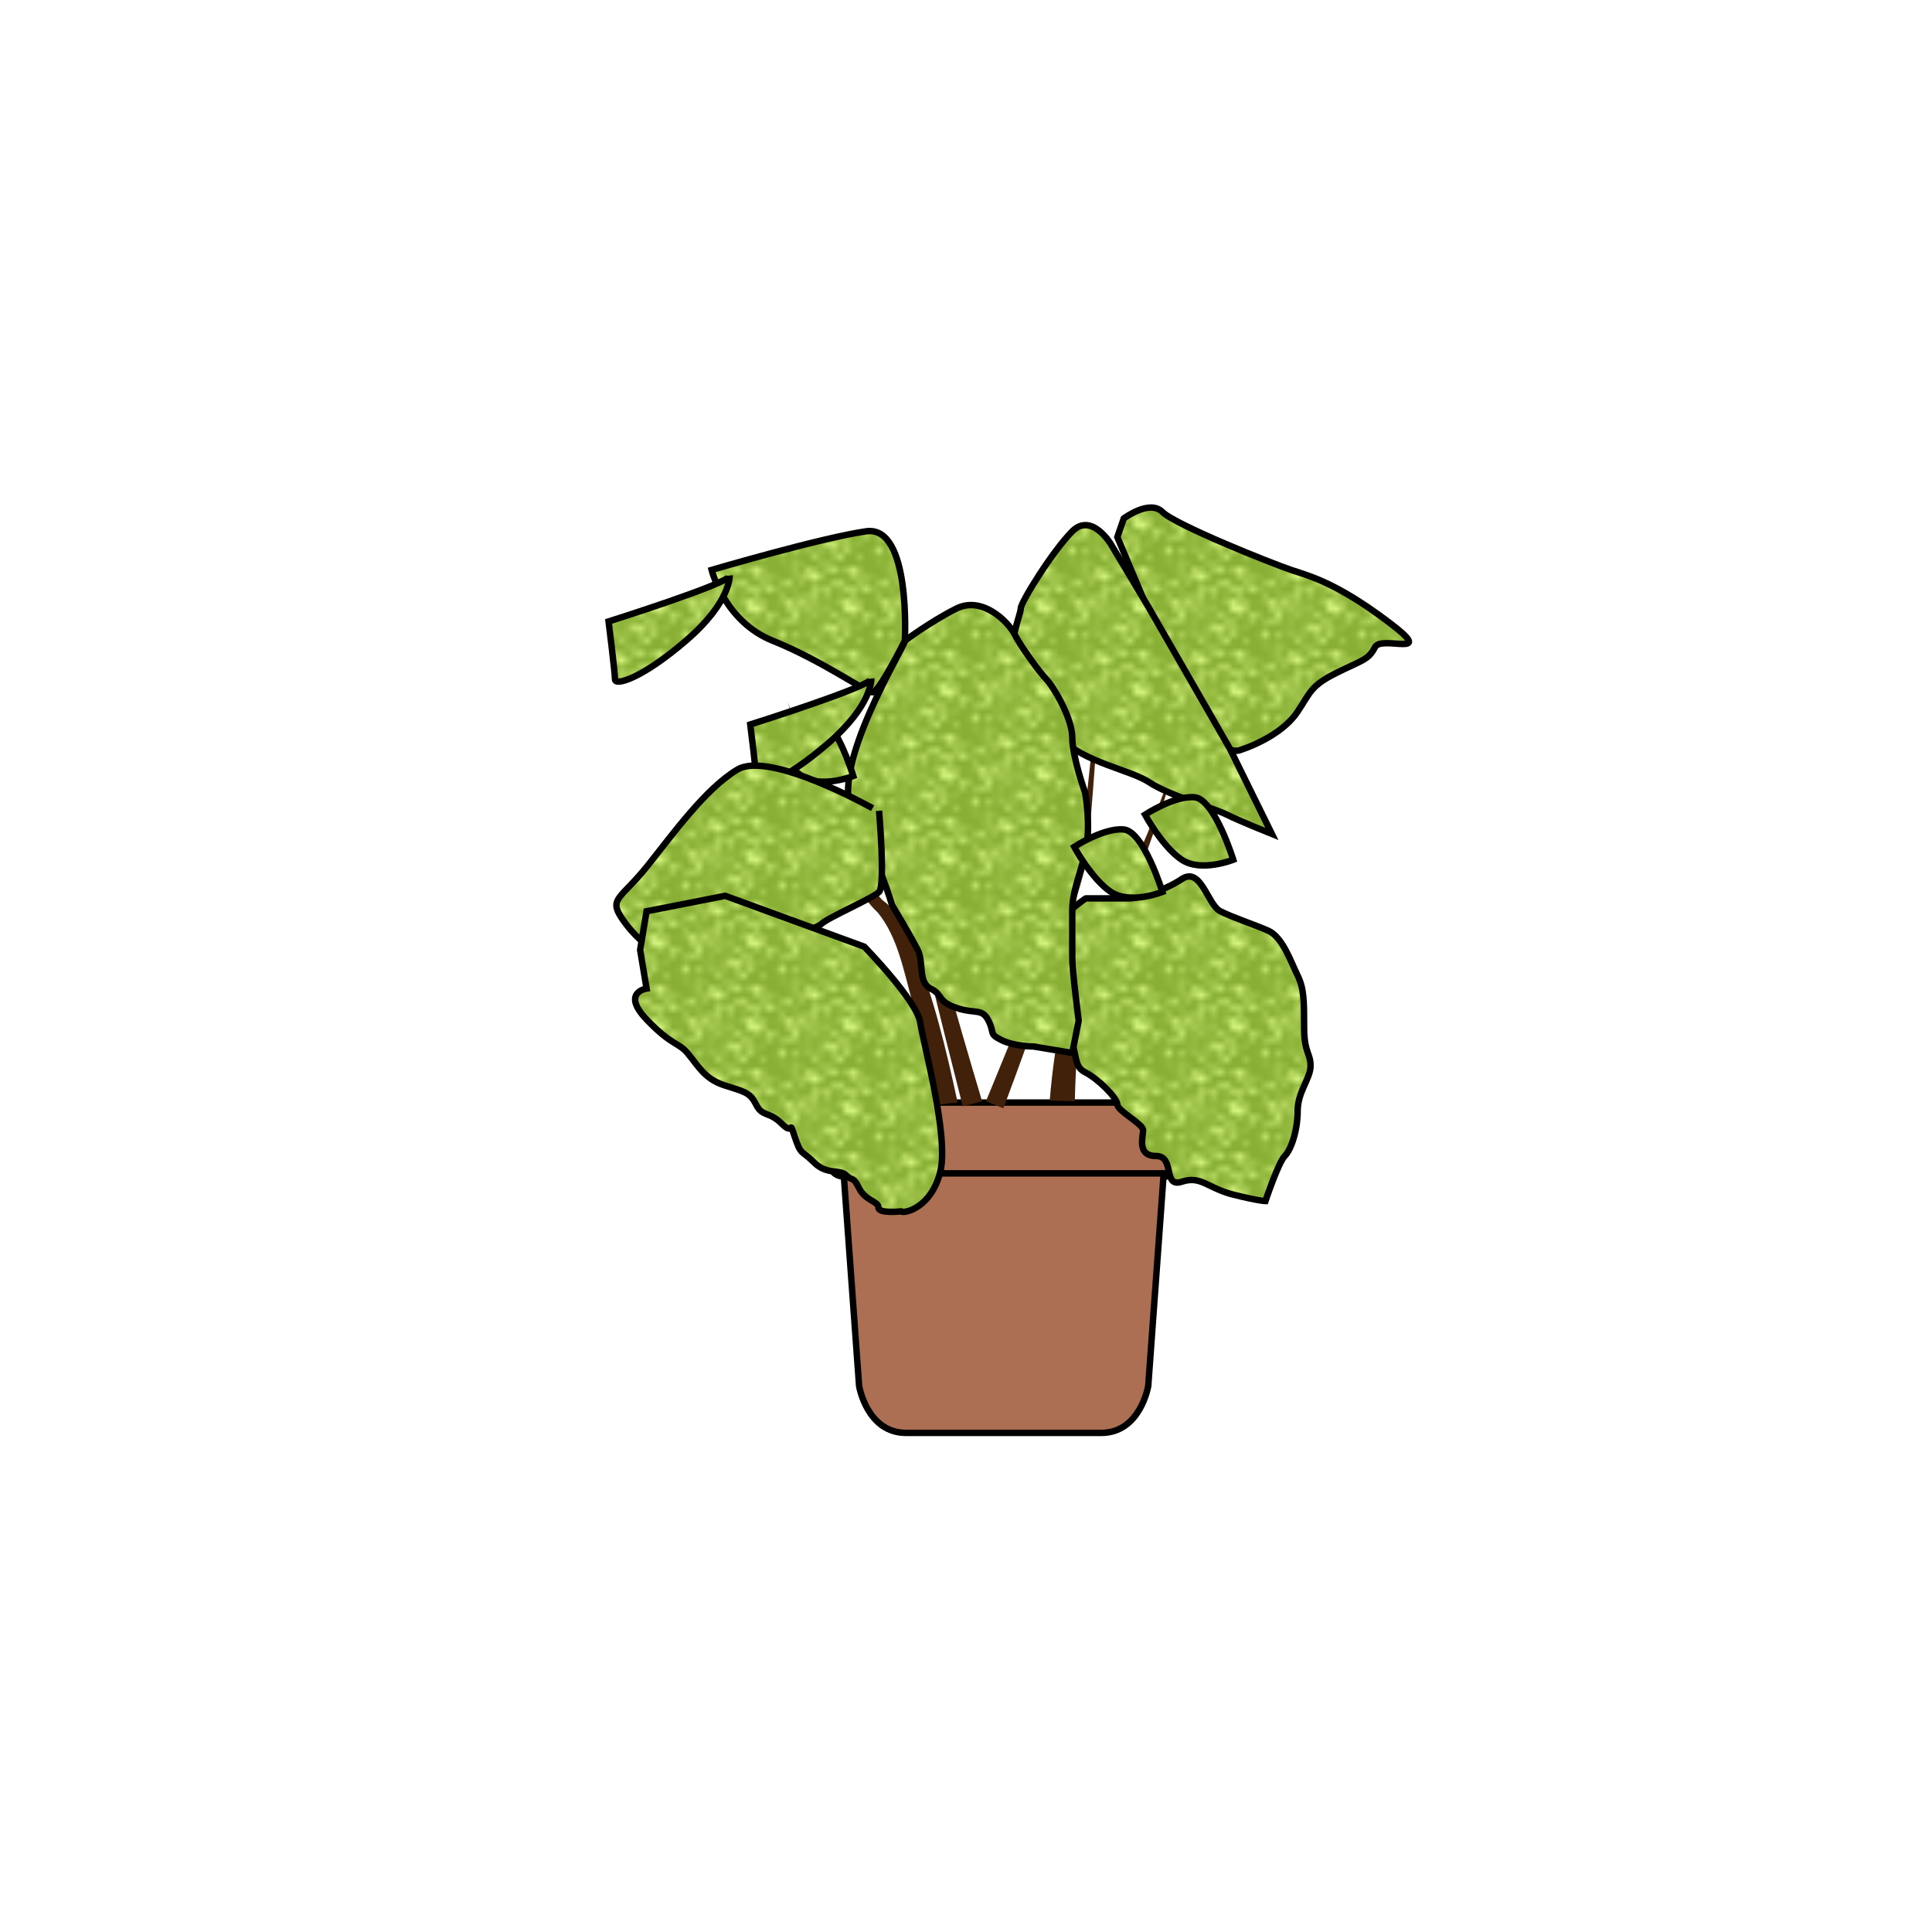 <?xml version="1.0" encoding="utf-8"?>
<!-- Generator: Adobe Illustrator 28.2.0, SVG Export Plug-In . SVG Version: 6.00 Build 0)  -->
<svg version="1.0" id="Layer_1" xmlns="http://www.w3.org/2000/svg" xmlns:xlink="http://www.w3.org/1999/xlink" x="0px" y="0px"
	 viewBox="0 0 300 300" enable-background="new 0 0 300 300" xml:space="preserve">
<pattern  y="-640" width="15" height="12.9" patternUnits="userSpaceOnUse" id="plant8" viewBox="5 -25.6 15 12.9" overflow="visible">
	<g>
		<rect x="5" y="-25.6" fill="none" width="15" height="12.9"/>
		<g>
			<rect x="15" y="-17.2" fill="#89AF35" width="19.8" height="17.2"/>
		</g>
		<g>
			<rect y="-17.2" fill="#89AF35" width="19.8" height="17.2"/>
			<polygon fill="#D4F47F" points="18.2,-12.2 17.9,-12.2 17.5,-12.8 17,-12.8 16.2,-12.5 16.8,-12 16.8,-11.8 17,-11.4 18,-11 
				18.4,-11.4 18.8,-11.8 			"/>
			<path fill="#D4F47F" d="M14.9-12.8l-1.2-0.3c0,0-1.5,0-0.9,0.3c0.6,0.3,1.2,0.9,1.2,0.9l1.5-0.3L14.9-12.8z"/>
			<path fill="#D4F47F" d="M7.5-13C7.5-13,7.5-13,7.5-13c0,0.3,0.2,0.7,0.6,0.7c0.5,0.1,1-0.4,0.9-0.6C8.9-13,8.2-13,8-13"/>
		</g>
		<g>
			<rect x="15" y="-30.2" fill="#89AF35" width="19.8" height="17.2"/>
		</g>
		<g>
			<rect y="-30.2" fill="#89AF35" width="19.8" height="17.2"/>
			<polygon fill="#D4F47F" points="8.4,-20 8,-20 7.6,-20.5 7.1,-20.5 6.4,-20.3 6.9,-19.8 6.9,-19.5 7.2,-19.2 8.1,-18.8 
				8.5,-19.2 8.9,-19.5 			"/>
			<polygon fill="#D4F47F" points="18.2,-25.2 17.9,-25.2 17.5,-25.7 17,-25.7 16.2,-25.4 16.8,-24.9 16.8,-24.7 17,-24.3 18,-23.9 
				18.4,-24.3 18.8,-24.7 			"/>
			<path fill="#D4F47F" d="M10.2-20.7l-1-0.2c0,0-1.2,0-0.8,0.2s1,0.8,1,0.8l1.2-0.2L10.2-20.7z"/>
			<path opacity="0.39" fill="#D4F47F" d="M8.1-13.2l1,0.2c0,0,1.2,0,0.8-0.2s-1-0.8-1-0.8l-1.2,0.2L8.1-13.2z"/>
			<path fill="#D4F47F" d="M10.6-17.8l-0.5-0.1c0,0-0.6,0-0.4,0.1s0.5,0.4,0.5,0.4l0.6-0.1L10.6-17.8z"/>
			<path fill="#D4F47F" d="M6.8-21.5l-0.5-0.1c0,0-0.6,0-0.4,0.1s0.5,0.4,0.5,0.4l0.6-0.1L6.8-21.5z"/>
			<path fill="#D4F47F" d="M9.5-19.2C9.5-19.2,9.5-19.2,9.5-19.2c0,0.3,0.2,0.6,0.5,0.6c0.4,0.1,0.8-0.3,0.8-0.5
				c-0.1-0.2-0.7-0.2-0.8-0.2"/>
			<path fill="#D4F47F" d="M11.9-17.9C11.9-17.9,11.9-17.9,11.9-17.9c0.1-0.2,0.2-0.4,0-0.6c-0.2-0.3-0.6-0.3-0.7-0.1
				c-0.1,0.1,0.3,0.4,0.4,0.5"/>
			<path fill="#D4F47F" d="M6.3-23.2C6.3-23.2,6.3-23.2,6.3-23.2c-0.1,0.2-0.2,0.4,0,0.6c0.2,0.3,0.6,0.3,0.7,0.1
				c0.1-0.1-0.3-0.4-0.4-0.5"/>
			<path fill="#D4F47F" d="M7.6-18.1L7.6-18.1C7.7-18.1,7.7-18.1,7.6-18.1c0.2,0.3,0.7,0.5,1,0.4c0.5-0.2,0.7-1,0.5-1.1
				c-0.2-0.2-0.9,0.3-1,0.4"/>
			<path fill="#D4F47F" d="M11.1-19.9c-0.3,0.1-0.3,0.4,0,0.5c0.4,0.2,1.6-0.1,1.6-0.2c0-0.1-0.5-0.2-0.5-0.2
				C12.1-19.9,11.5-20.1,11.1-19.9z"/>
			<path opacity="0.39" fill="#D4F47F" d="M7.6-22.2c-0.3,0.1-0.3,0.4,0,0.5c0.4,0.2,1.6-0.1,1.6-0.2c0-0.1-0.5-0.2-0.5-0.2
				C8.6-22.2,8-22.3,7.6-22.2z"/>
			<polygon fill="#D4F47F" points="12.1,-24.7 11.7,-24.7 11.2,-25.3 10.6,-25.3 9.8,-25 10.3,-24.4 10.3,-24.1 10.7,-23.6 
				11.8,-23.2 12.3,-23.6 12.7,-24.1 			"/>
			<path fill="#D4F47F" d="M14.9-25.7L13.7-26c0,0-1.5,0-0.9,0.3c0.6,0.3,1.2,0.9,1.2,0.9l1.5-0.3L14.9-25.7z"/>
			<path fill="#D4F47F" d="M13.8-21l-0.6-0.1c0,0-0.7,0-0.4,0.1s0.6,0.4,0.6,0.4l0.7-0.1L13.8-21z"/>
			<path fill="#D4F47F" d="M19-20.5l-0.6-0.1c0,0-0.7,0-0.4,0.1c0.3,0.1,0.6,0.4,0.6,0.4l0.7-0.1L19-20.5z"/>
			<path fill="#D4F47F" d="M12.5-22.6C12.5-22.6,12.5-22.6,12.5-22.6c0,0.3,0.2,0.7,0.6,0.7c0.5,0.1,1-0.4,0.9-0.6
				c-0.1-0.2-0.8-0.2-0.9-0.2"/>
			<path fill="#D4F47F" d="M9.8-23.1C9.8-23.2,9.8-23.2,9.8-23.1c0.1-0.3,0-0.7-0.3-0.9c-0.4-0.3-1,0-1.1,0.2c0,0.2,0.7,0.5,0.8,0.5
				"/>
			<path fill="#D4F47F" d="M7.5-25.9C7.5-25.9,7.5-25.9,7.5-25.9c0,0.3,0.2,0.7,0.6,0.7C8.5-25,9-25.5,9-25.7
				c-0.1-0.2-0.8-0.2-0.9-0.2"/>
			<path fill="#D4F47F" d="M6.7-23.6C6.7-23.6,6.7-23.6,6.7-23.6c0,0.3,0.2,0.7,0.6,0.7c0.5,0.1,1-0.4,0.9-0.6
				c-0.1-0.2-0.8-0.2-0.9-0.2"/>
			<path fill="#D4F47F" d="M15.4-21.1C15.4-21.1,15.4-21.1,15.4-21.1c0.1-0.2,0.2-0.5,0.1-0.7c-0.2-0.3-0.8-0.3-0.8-0.2
				c-0.1,0.2,0.4,0.5,0.5,0.6"/>
			<path fill="#D4F47F" d="M17.5-20.8C17.5-20.9,17.5-20.9,17.5-20.8c0.3-0.4,0.4-0.9,0.2-1.3c-0.3-0.5-1.3-0.5-1.5-0.2
				c-0.1,0.3,0.6,0.9,0.8,1"/>
			<path fill="#D4F47F" d="M6.9-16.1C6.9-16.1,6.9-16.1,6.9-16.1C7-16.3,7.1-16.7,7-16.9c-0.2-0.3-0.8-0.3-0.8-0.2
				c-0.1,0.2,0.4,0.5,0.5,0.6"/>
			<path fill="#D4F47F" d="M10.3-21.4L10.3-21.4C10.3-21.4,10.3-21.4,10.3-21.4c0.3,0.3,0.8,0.6,1.2,0.4c0.6-0.2,0.9-1.2,0.7-1.3
				c-0.2-0.2-1.1,0.4-1.2,0.5"/>
			<path fill="#D4F47F" d="M14.4-23.5c-0.4,0.2-0.3,0.5,0,0.6c0.5,0.2,1.9-0.1,2-0.3c0-0.2-0.5-0.3-0.7-0.3
				C15.6-23.6,14.8-23.7,14.4-23.5z"/>
			<path opacity="0.39" fill="#D4F47F" d="M18.9-24.5c-0.4,0.2-0.3,0.5,0,0.6c0.5,0.2,1.9-0.1,2-0.3c0-0.2-0.5-0.3-0.7-0.3
				C20.1-24.6,19.3-24.7,18.9-24.5z"/>
			<polygon fill="#D4F47F" points="14.9,-16.3 14.5,-16.3 14.1,-16.8 13.6,-16.8 12.9,-16.5 13.4,-16 13.4,-15.8 13.7,-15.4 
				14.6,-15 15,-15.4 15.4,-15.8 			"/>
			<path fill="#D4F47F" d="M16.8-16.9l-1-0.2c0,0-1.2,0-0.8,0.2s1,0.8,1,0.8l1.2-0.2L16.8-16.9z"/>
			<path fill="#D4F47F" d="M12.8-13.3l-0.1,0.5c0,0,0,0.6,0.1,0.4s0.4-0.5,0.4-0.5l-0.1-0.6L12.8-13.3z"/>
			<path fill="#D4F47F" d="M5.9-13.5l0.5,0.1c0,0,0.6,0,0.4-0.1s-0.5-0.4-0.5-0.4l-0.6,0.1L5.9-13.5z"/>
			<path fill="#D4F47F" d="M13.3-17.8l-0.5-0.1c0,0-0.6,0-0.4,0.1s0.5,0.4,0.5,0.4l0.6-0.1L13.3-17.8z"/>
			<path fill="#D4F47F" d="M16-15.4C16-15.4,16-15.4,16-15.4c0,0.3,0.2,0.6,0.5,0.6c0.4,0.1,0.8-0.3,0.8-0.5
				c-0.1-0.2-0.7-0.2-0.8-0.2"/>
			<path fill="#D4F47F" d="M10.4-14.7C10.4-14.7,10.4-14.7,10.4-14.7c0.1-0.2,0.2-0.4,0-0.6c-0.2-0.3-0.6-0.3-0.7-0.1
				c-0.1,0.1,0.3,0.4,0.4,0.5"/>
			<path opacity="0.39" fill="#D4F47F" d="M5.9-19.2C5.9-19.2,5.9-19.2,5.9-19.2c0.1-0.2,0.2-0.4,0-0.6C5.8-20,5.4-20,5.3-19.9
				c-0.1,0.1,0.3,0.4,0.4,0.5"/>
			<path fill="#D4F47F" d="M12.8-19.4C12.8-19.4,12.8-19.4,12.8-19.4c-0.1,0.2-0.2,0.4,0,0.6c0.2,0.3,0.6,0.3,0.7,0.1
				c0.1-0.1-0.3-0.4-0.4-0.5"/>
			<path fill="#D4F47F" d="M6-15.9C6-15.9,6-15.9,6-15.9c-0.2,0.3-0.3,0.7-0.1,1c0.3,0.4,1.1,0.4,1.2,0.2c0.1-0.2-0.5-0.8-0.6-0.8"
				/>
			<path fill="#D4F47F" d="M14.4-14.1L14.4-14.1C14.4-14.1,14.4-14.1,14.4-14.1c0.2,0.3,0.7,0.5,1,0.4c0.5-0.2,0.7-1,0.5-1.1
				c-0.2-0.2-0.9,0.3-1,0.4"/>
			<path fill="#D4F47F" d="M10.9-14.4L10.9-14.4C10.9-14.4,10.9-14.4,10.9-14.4c0.2,0.3,0.7,0.5,1,0.4c0.5-0.2,0.7-1,0.5-1.1
				c-0.2-0.2-0.9,0.3-1,0.4"/>
			<path opacity="0.39" fill="#D4F47F" d="M17.6-16.2c-0.3,0.1-0.3,0.4,0,0.5c0.4,0.2,1.6-0.1,1.6-0.2c0-0.1-0.5-0.2-0.5-0.2
				C18.6-16.2,18-16.3,17.6-16.2z"/>
			<path fill="#D4F47F" d="M14.1-18.4c-0.3,0.1-0.3,0.4,0,0.5c0.4,0.2,1.6-0.1,1.6-0.2c0-0.1-0.5-0.2-0.5-0.2
				C15.1-18.4,14.5-18.6,14.1-18.4z"/>
			<polygon fill="#D4F47F" points="18,-19.8 17.6,-19.8 17,-20.5 16.3,-20.5 15.2,-20.2 15.9,-19.5 15.9,-19.1 16.3,-18.6 
				17.7,-18.1 18.2,-18.6 18.8,-19.1 			"/>
			<path fill="#D4F47F" d="M20.1-22.7L18.9-23c0,0-1.5,0-0.9,0.3c0.6,0.3,1.2,0.9,1.2,0.9l1.5-0.3L20.1-22.7z"/>
			<path fill="#D4F47F" d="M8.8-15.5l-0.6-0.1c0,0-0.7,0-0.4,0.1C8-15.3,8.3-15,8.3-15l0.7-0.1L8.8-15.5z"/>
			<path fill="#D4F47F" d="M7.2-17.4C7.2-17.4,7.2-17.4,7.2-17.4c0,0.3,0.2,0.7,0.6,0.7c0.5,0.1,1-0.4,0.9-0.6
				c-0.1-0.2-0.8-0.2-0.9-0.2"/>
			<path opacity="0.39" fill="#D4F47F" d="M13.2-19.9C13.2-19.9,13.2-19.9,13.2-19.9c0,0.3,0.2,0.7,0.6,0.7c0.5,0.1,1-0.4,0.9-0.6
				c-0.1-0.2-0.8-0.2-0.9-0.2"/>
			<path fill="#D4F47F" d="M12.4-15.9C12.4-15.9,12.4-15.9,12.4-15.9c0.1-0.2,0.2-0.5,0.1-0.7c-0.2-0.3-0.8-0.3-0.8-0.2
				c-0.1,0.2,0.4,0.5,0.5,0.6"/>
			<path fill="#D4F47F" d="M18.7-13.4C18.7-13.4,18.7-13.4,18.7-13.4c0.1-0.2,0.2-0.5,0.1-0.7c-0.2-0.3-0.8-0.3-0.8-0.2
				c-0.1,0.2,0.4,0.5,0.5,0.6"/>
			<path fill="#D4F47F" d="M18.5-17.6L18.5-17.6C18.5-17.6,18.5-17.6,18.5-17.6c0.3,0.3,0.8,0.6,1.2,0.4c0.6-0.2,0.9-1.2,0.7-1.3
				c-0.2-0.2-1.1,0.4-1.2,0.5"/>
			<path opacity="0.39" fill="#D4F47F" d="M9.4-16.8c-0.4,0.2-0.3,0.5,0,0.6c0.5,0.2,1.9-0.1,2-0.3c0-0.2-0.5-0.3-0.7-0.3
				C10.6-16.8,9.8-17,9.4-16.8z"/>
		</g>
		<g>
			<path opacity="0.39" fill="#D4F47F" d="M3.9-24.5c-0.4,0.2-0.3,0.5,0,0.6c0.5,0.2,1.9-0.1,2-0.3c0-0.2-0.5-0.3-0.7-0.3
				C5.1-24.6,4.3-24.7,3.9-24.5z"/>
			<path fill="#D4F47F" d="M5.1-22.7L3.9-23c0,0-1.5,0-0.9,0.3c0.6,0.3,1.2,0.9,1.2,0.9l1.5-0.3L5.1-22.7z"/>
			<path fill="#D4F47F" d="M3.5-17.6L3.5-17.6C3.5-17.6,3.5-17.6,3.5-17.6c0.3,0.3,0.8,0.6,1.2,0.4c0.6-0.2,0.9-1.2,0.7-1.3
				c-0.2-0.2-1.1,0.4-1.2,0.5"/>
		</g>
		<g>
			<path fill="#D4F47F" d="M12.8-26.2l-0.1,0.5c0,0,0,0.6,0.1,0.4s0.4-0.5,0.4-0.5l-0.1-0.6L12.8-26.2z"/>
		</g>
	</g>
</pattern>
<path fill="#AD6F54" stroke="#000000" stroke-miterlimit="10" d="M180.9,171.2h-24.8h-0.3h-24.8c-2.4,0-2.1,2.4-2.1,2.4s0,4.9,0,7
	c0,2.1,2.1,2.1,2.1,2.1h24.8h0.3h24.8c0,0,2.1,0,2.1-2.1c0-2.1,0-7,0-7S183.4,171.2,180.9,171.2z"/>
<path fill="#AD6F54" stroke="#000000" stroke-miterlimit="10" d="M156.1,182.2h-0.3h-24.8l2.4,33c0,0,1.2,7.3,7.3,7.3
	c5.5,0,13.6,0,15,0c0,0,0.1,0,0.3,0c1.5,0,9.5,0,15,0c6.1,0,7.3-7.3,7.3-7.3l2.4-33H156.1z"/>
<g>
	<path fill="#42210B" d="M144.8,171.7c-0.8-5.5-1.9-11-3.2-16.4c-1.3-4.6-2.2-9.8-5.3-13.6c-2.6-2.4-3.9-5.7-5.4-8.8
		c-3.4-7.8-6.1-15.8-8.6-23.9c2,5.3,4.1,10.5,6.3,15.7c2.3,4.9,4.5,10.4,8,14.6c0.3,0.4,0.7,0.7,1.1,1c1.8,1.7,2.9,4,3.9,6.2
		c3.3,8,5.3,16.3,7.1,24.7C148.7,171.1,144.8,171.7,144.8,171.7L144.8,171.7z"/>
</g>
<g>
	<path fill="#42210B" d="M149.5,171.8c-1.8-7.1-3.6-14.2-5.3-21.3c-2-8.9-4.7-17.7-5.7-26.8c-0.9-9.9-2.2-28.1-3-38.2
		c1.1,10.1,3,28.2,4.2,38.1c1.3,9,4.4,17.6,6.7,26.4c2,7,4,14,6.1,21L149.5,171.8L149.5,171.8z"/>
</g>
<g>
	<path fill="#42210B" d="M163,170.9c0.4-4.9,1.1-9.7,2.1-14.5c0.9-3.6,1.6-7.4,3.9-10.6c2.7-2.4,4.2-5.5,5.8-8.8
		c3.1-6.5,5.7-13.2,8.1-19.9c-1.3,4.6-2.7,9.2-4.3,13.7c-1.6,4.6-3.2,9.1-5.7,13.4c-0.6,1.1-1.5,2-2.3,2.9c-0.6,0.8-1,1.9-1.3,3
		c-0.7,2.2-1.1,4.5-1.4,6.8c-0.6,4.7-0.9,9.4-1,14.1L163,170.9L163,170.9z"/>
</g>
<g>
	<path fill="#42210B" d="M153.1,171c4.9-12,10-24,14-36.3c0.5-1.4,0.7-3.3,0.9-4.7c1.1-8.8,2.7-25,3.6-33.9
		c-0.6,9.1-1.7,25.2-2.5,34.1c-0.1,1.5-0.3,3.5-0.7,4.9c-1.7,6.3-3.9,12.5-6,18.6c-2.1,6.2-4.3,12.3-6.6,18.4L153.1,171L153.1,171z"
		/>
</g>
<path fill="url(#plant8)" stroke="#000000" stroke-miterlimit="10" d="M168.6,139.5c0,0-6.1,4-6.1,8s0,7,0,8s1.1,0.3,3.1,4.1
	c1.9,3.9,0.9,5.9,2.9,6.9s5,4,5,5s4,3,4,4s-1,4,2,4s1,5,4,4s4,1,8,2s5,1,5,1s2-6,3-7s2-4,2-7s2-5,2-7s-1-2-1-6s0-6-1-8s-2.3-6-4.6-7
	s-5.4-2-7.4-3s-3-7-6-5s-7,3-8,3c-1,0-1.1,0-4.1,0S168.6,139.5,168.6,139.5z"/>
<path fill="url(#plant8)" stroke="#000000" stroke-miterlimit="10" d="M173.5,83.4l11,26.1c0,0,5,8,8,7s7-3,9-6s2-4,6-6s5-2,6-4
	s10,2,2-4s-12-7-15-8s-18-7-20-9s-6,1-6,1L173.5,83.4z"/>
<path fill="url(#plant8)" stroke="#000000" stroke-miterlimit="10" d="M172.5,84.5c0,0-3-5-6-2s-8,11-8,12s-2,5-1,9s3,7,7,11
	s11,5,14,7s10,4,12,5s7,3,7,3l-6.5-13.2l-12.7-22.1L172.5,84.5z"/>
<path fill="url(#plant8)" stroke="#000000" stroke-miterlimit="10" d="M140.5,99.5c0,1-12,20-8,27s6,14,6,14s3,5,4,7s0,5,2,6
	s1,2,4,3s4,0,5,2s0,2,2,3s5,1,5,1l6,1l1-5c0,0-1-7.7-1-9.8s0-4.2,0-7.2s1-5,2-9s0-9.4,0-9.4s-2-5.6-2-8.6s-3-8-4-9s-4-5.1-5-7.1
	c-1-1.9-5-5.9-9-3.9S140.5,99.5,140.5,99.5z"/>
<path fill="url(#plant8)" stroke="#000000" stroke-miterlimit="10" d="M177.8,126.5c0,0,2.7,5,5.7,7s8,0,8,0s-2.9-9.4-6-9.7
	S177.8,126.5,177.8,126.5z"/>
<path fill="url(#plant8)" stroke="#000000" stroke-miterlimit="10" d="M118.8,113.5c0,0,2.7,5,5.7,7s8,0,8,0s-2.9-9.4-6-9.7
	S118.8,113.5,118.8,113.5z"/>
<path fill="url(#plant8)" stroke="#000000" stroke-miterlimit="10" d="M166.8,131.5c0,0,2.7,5,5.7,7s8,0,8,0s-2.9-9.4-6-9.7
	S166.8,131.5,166.8,131.5z"/>
<path fill="url(#plant8)" stroke="#000000" stroke-miterlimit="10" d="M140.5,99.5c0,0,1-18-6-17s-24,6-24,6s2,8,9.5,11
	s14.5,8,15.5,8S140.5,99.5,140.5,99.5z"/>
<path fill="url(#plant8)" stroke="#000000" stroke-miterlimit="10" d="M113.3,89.4c0.2,1.1-18.8,7.1-18.8,7.1s1,8,1,9s4,0,11-6
	S113.3,89.4,113.3,89.4z"/>
<path fill="url(#plant8)" stroke="#000000" stroke-miterlimit="10" d="M135.3,105.4c0.2,1.1-18.8,7.1-18.8,7.1s1,8,1,9s4,0,11-6
	S135.3,105.4,135.3,105.4z"/>
<path fill="url(#plant8)" stroke="#000000" stroke-miterlimit="10" d="M135.5,125.5c0,0-16-9-21-6s-10,10-14,15s-6,5-4,8
	s4,4.3,5,5.2s0,2.8,8,0.8s17-4,18-5s8-4,9-5s0-12.6,0-12.6"/>
<path fill="url(#plant8)" stroke="#000000" stroke-miterlimit="10" d="M139.9,188.1c0.6,0.4,4.7-0.6,6.1-6.1s-2.6-19.8-3.1-23.2
	s-8.7-11.8-8.7-11.8l-21.6-7.9l-12.2,2.4l-1,6l1,6c0,0-4,0.6,0,4.8s5,3.5,6.5,5.4c1.5,1.8,2.5,3.8,5.5,4.8s4,1,5,3s2,1,4,3s1-1,2,2
	s1,2,3,4s4,1,5,2s1,0,2,2s3,2,3,3S139.9,188.1,139.9,188.1z"/>
</svg>
